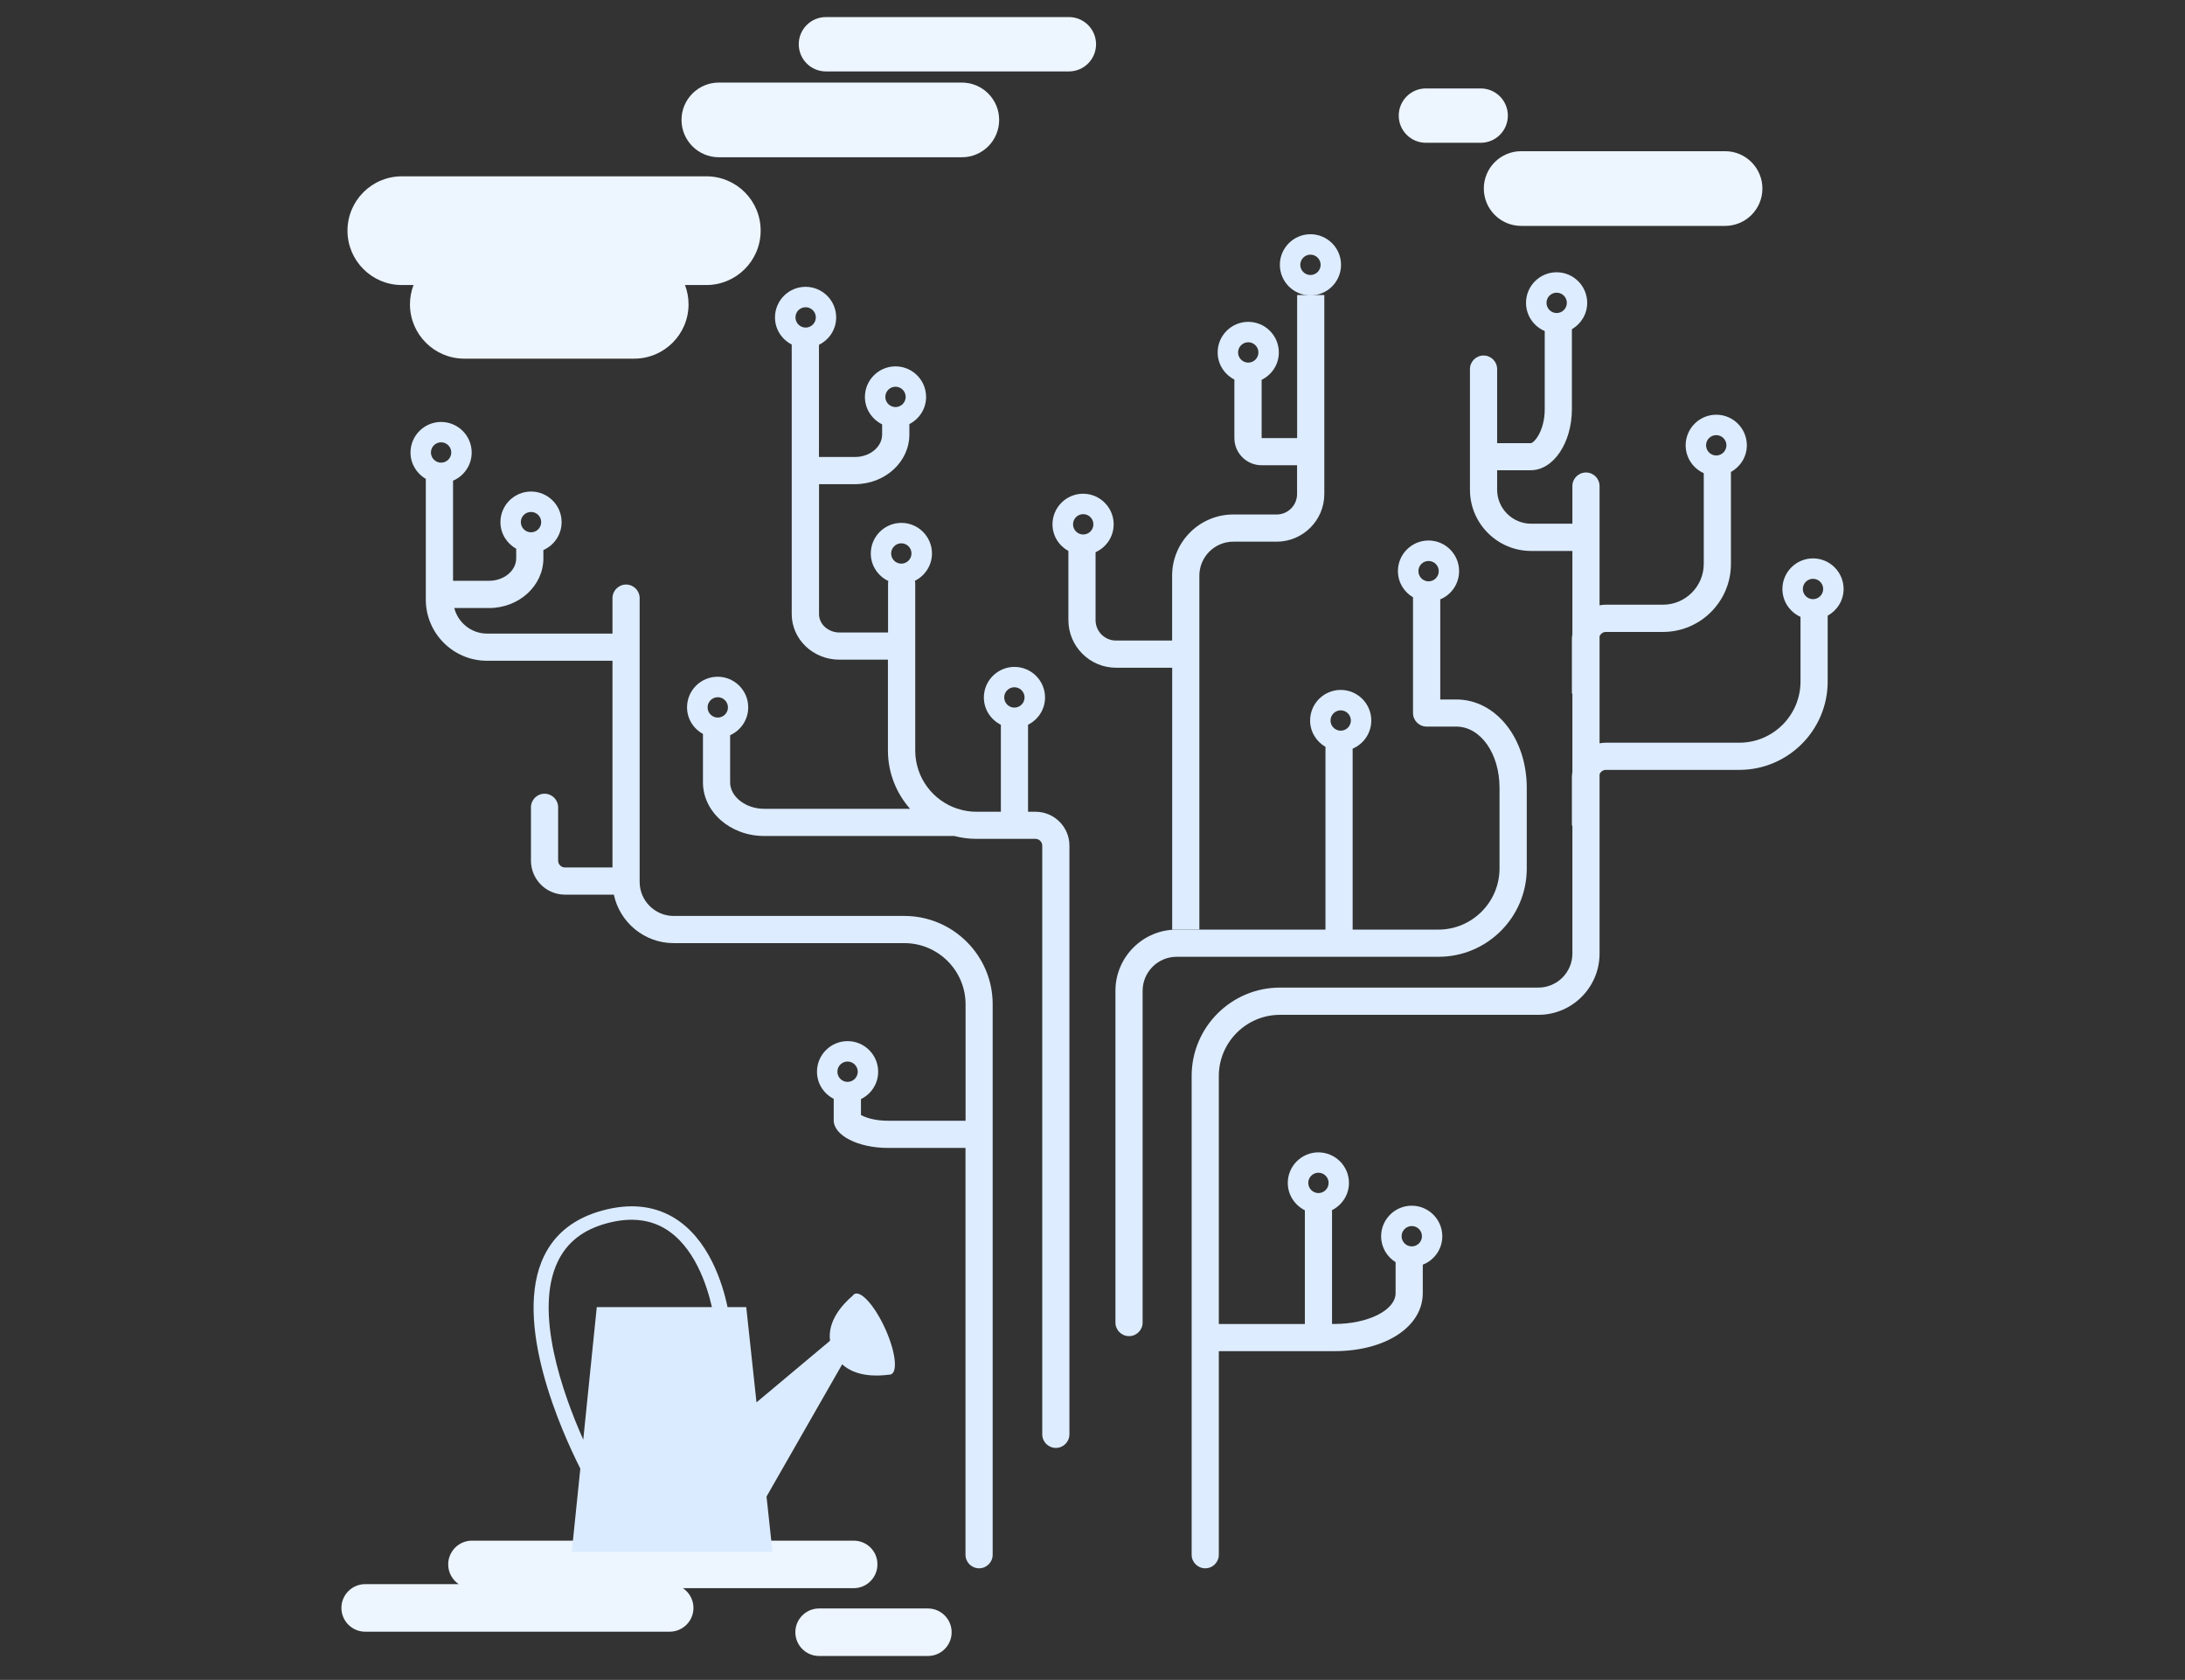 <?xml version="1.0" encoding="utf-8"?>
<svg version="1.1" 
    xmlns="http://www.w3.org/2000/svg" 
    xmlns:xlink="http://www.w3.org/1999/xlink" x="0px" y="0px" viewBox="0 0 320 246" style="enable-background:new 0 0 320 246;" xml:space="preserve">
    <rect x="0" y="0" width="320" height="246" fill="#333333" stroke="none"/>
    <g>
        <path d="M103.45,25.82h-44.6c-4.4,0-7.96,3.57-7.96,7.96c0,4.4,3.57,7.96,7.96,7.96h1.71
    c-0.33,0.88-0.52,1.83-0.52,2.82c0,4.4,3.57,7.96,7.96,7.96h24.88c4.4,0,7.96-3.57,7.96-7.96c0-0.99-0.19-1.94-0.52-2.82h3.12
    c4.4,0,7.96-3.57,7.96-7.96C111.41,29.39,107.85,25.82,103.45,25.82z" fill="#EDF5FF" />
        <g>
            <path d="M140.86,23.03h-35.58c-3.02,0-5.47-2.45-5.47-5.47s2.45-5.47,5.47-5.47h35.58c3.02,0,5.47,2.45,5.47,5.47
        S143.89,23.03,140.86,23.03z" fill="#EDF5FF" />
        </g>
        <g>
            <path d="M252.64,33.08h-29.86c-3.02,0-5.47-2.45-5.47-5.47s2.45-5.47,5.47-5.47h29.86c3.02,0,5.47,2.45,5.47,5.47
        S255.67,33.08,252.64,33.08z" fill="#EDF5FF" />
        </g>
        <g>
            <path d="M156.54,10.46h-35.58c-2.2,0-3.98-1.78-3.98-3.98s1.78-3.98,3.98-3.98h35.58c2.2,0,3.98,1.78,3.98,3.98
        S158.74,10.46,156.54,10.46z" fill="#EDF5FF" />
        </g>
        <g>
            <path d="M216.85,20.91h-8.02c-2.2,0-3.98-1.78-3.98-3.98s1.78-3.98,3.98-3.98h8.02c2.2,0,3.98,1.78,3.98,3.98
        S219.05,20.91,216.85,20.91z" fill="#EDF5FF" />
        </g>
        <g>
            <path d="M191.92,43.26c-2.47,0-4.48-2.01-4.48-4.48s2.01-4.48,4.48-4.48c2.47,0,4.48,2.01,4.48,4.48
        S194.39,43.26,191.92,43.26z M191.92,37.29c-0.82,0-1.49,0.67-1.49,1.49s0.67,1.49,1.49,1.49c0.82,0,1.49-0.67,1.49-1.49
        S192.74,37.29,191.92,37.29z" fill="#DDECFF" />
        </g>
        <g>
            <path d="M132.45,134.13H98.66c-2.74,0-4.98-2.23-4.98-4.98V87.59c0-1.1-0.89-1.99-1.99-1.99
        c-1.1,0-1.99,0.89-1.99,1.99v5.19H71.33c-2.31,0-4.25-1.6-4.8-3.74h5.09c4.39,0,7.96-3.26,7.96-7.27v-1.22
        c1.57-0.7,2.67-2.26,2.67-4.09c0-2.47-2.01-4.48-4.48-4.48s-4.48,2.01-4.48,4.48c0,1.68,0.94,3.13,2.31,3.89v1.41
        c0,1.81-1.79,3.29-3.98,3.29h-5.27V70.39c1.6-0.68,2.73-2.27,2.73-4.12c0-2.47-2.01-4.48-4.48-4.48c-2.47,0-4.48,2.01-4.48,4.48
        c0,1.65,0.91,3.08,2.24,3.86V87.8c0,4.94,4.02,8.96,8.96,8.96H89.7v30.27h-6.96c-0.55,0-1-0.45-1-1v-7.81
        c0-1.1-0.89-1.99-1.99-1.99c-1.1,0-1.99,0.89-1.99,1.99v7.81c0,2.74,2.23,4.98,4.98,4.98h7.16c0.86,4.05,4.46,7.1,8.76,7.1h33.79
        c4.94,0,8.96,4.02,8.96,8.96v17.05h-11.34c-2.07,0-3.38-0.51-3.98-0.84v-2.33c1.49-0.73,2.52-2.24,2.52-4.01
        c0-2.47-2.01-4.48-4.48-4.48c-2.47,0-4.48,2.01-4.48,4.48c0,1.74,1,3.23,2.45,3.97v3.14c0,2.23,3.57,4.05,7.96,4.05h11.34v59.57
        c0,1.1,0.89,1.99,1.99,1.99c1.1,0,1.99-0.89,1.99-1.99v-80.61C145.39,139.94,139.58,134.13,132.45,134.13z M77.77,74.97
        c0.82,0,1.49,0.67,1.49,1.49c0,0.82-0.67,1.49-1.49,1.49c-0.82,0-1.49-0.67-1.49-1.49C76.27,75.64,76.94,74.97,77.77,74.97z
         M64.6,64.77c0.82,0,1.49,0.67,1.49,1.49c0,0.82-0.67,1.49-1.49,1.49c-0.82,0-1.49-0.67-1.49-1.49
        C63.11,65.44,63.78,64.77,64.6,64.77z M124.13,155.45c0.82,0,1.49,0.67,1.49,1.49c0,0.82-0.67,1.49-1.49,1.49
        c-0.82,0-1.49-0.67-1.49-1.49C122.63,156.12,123.3,155.45,124.13,155.45z" fill="#DDECFF" />
            <path d="M270,86.25c0-2.47-2.01-4.48-4.48-4.48s-4.48,2.01-4.48,4.48c0,1.82,1.09,3.38,2.65,4.08v9.47
        c0,4.94-4.02,8.96-8.96,8.96h-19.54c-0.32,0-0.63,0.04-0.93,0.09V93.19c0.14-0.38,0.5-0.65,0.93-0.65h8.36
        c5.49,0,9.95-4.47,9.95-9.95V69.11c1.38-0.76,2.33-2.22,2.33-3.9c0-2.47-2.01-4.48-4.48-4.48s-4.48,2.01-4.48,4.48
        c0,1.82,1.09,3.38,2.65,4.08v13.29c0,3.29-2.68,5.97-5.97,5.97h-8.36c-0.32,0-0.63,0.04-0.93,0.09v-2.79v-6.17v-8.5
        c0-1.1-0.89-1.99-1.99-1.99c-1.1,0-1.99,0.89-1.99,1.99v5.51h-6.04c-2.74,0-4.98-2.23-4.98-4.98v-2.85h4.92
        c3.33,0,6.03-4.02,6.03-8.96V48.21c1.33-0.78,2.24-2.21,2.24-3.86c0-2.47-2.01-4.48-4.48-4.48s-4.48,2.01-4.48,4.48
        c0,1.85,1.13,3.44,2.74,4.13v11.44c0,3.16-1.53,4.94-2.05,4.98h-4.92V54.05c0-1.1-0.89-1.99-1.99-1.99c-1.1,0-1.99,0.89-1.99,1.99
        v17.67c0,4.94,4.02,8.96,8.96,8.96h6.04v5.18v6.99c-0.03,0.23-0.07,0.45-0.07,0.68v8.03h0.07v11.5c-0.03,0.22-0.07,0.44-0.07,0.67
        v7.17h0.07v18.74c0,2.74-2.23,4.98-4.98,4.98h-37.84c-7.13,0-12.94,5.8-12.94,12.94v70.11c0,1.1,0.89,1.99,1.99,1.99
        c1.1,0,1.99-0.89,1.99-1.99v-29.81h16.93c7.5,0,12.94-3.58,12.94-8.5v-4.16c1.67-0.65,2.86-2.27,2.86-4.16
        c0-2.47-2.01-4.48-4.48-4.48s-4.48,2.01-4.48,4.48c0,1.6,0.85,3,2.12,3.79c0,0,0,0.01,0,0.01v4.52c0,2.49-4.02,4.52-8.96,4.52
        h-0.35v-16.67c1.46-0.74,2.48-2.24,2.48-3.98c0-2.47-2.01-4.48-4.48-4.48s-4.48,2.01-4.48,4.48c0,1.76,1.03,3.26,2.5,4v16.66
        h-12.6v-36.32c0-4.94,4.02-8.96,8.96-8.96h37.84c4.94,0,8.96-4.02,8.96-8.96V113.4c0.14-0.38,0.5-0.66,0.93-0.66h19.54
        c7.13,0,12.94-5.8,12.94-12.94v-9.64C269.05,89.39,270,87.94,270,86.25z M251.35,63.72c0.82,0,1.49,0.67,1.49,1.49
        c0,0.82-0.67,1.49-1.49,1.49c-0.82,0-1.49-0.67-1.49-1.49C249.85,64.39,250.52,63.72,251.35,63.72z M227.98,42.86
        c0.82,0,1.49,0.67,1.49,1.49c0,0.82-0.67,1.49-1.49,1.49s-1.49-0.67-1.49-1.49C226.48,43.53,227.15,42.86,227.98,42.86z
         M206.76,179.54c0.82,0,1.49,0.67,1.49,1.49c0,0.82-0.67,1.49-1.49,1.49s-1.49-0.67-1.49-1.49
        C205.27,180.21,205.94,179.54,206.76,179.54z M193.09,171.73c0.82,0,1.49,0.67,1.49,1.49s-0.67,1.49-1.49,1.49
        c-0.82,0-1.49-0.67-1.49-1.49S192.27,171.73,193.09,171.73z M265.52,84.76c0.82,0,1.49,0.67,1.49,1.49c0,0.82-0.67,1.49-1.49,1.49
        s-1.49-0.67-1.49-1.49C264.03,85.43,264.7,84.76,265.52,84.76z" fill="#DDECFF" />
            <path d="M223.6,127.18v-11.81c0-7.26-4.53-12.94-10.32-12.94h-2.35V87.77c1.62-0.67,2.76-2.27,2.76-4.14
        c0-2.47-2.01-4.48-4.48-4.48c-2.47,0-4.48,2.01-4.48,4.48c0,1.64,0.89,3.06,2.21,3.84v16.94c0,1.1,0.89,1.99,1.99,1.99h4.34
        c3.55,0,6.34,3.93,6.34,8.96v11.81c0,4.94-4.02,8.96-8.96,8.96H198.1v-26.5c1.6-0.68,2.73-2.27,2.73-4.12
        c0-2.47-2.01-4.48-4.48-4.48s-4.48,2.01-4.48,4.48c0,1.65,0.91,3.08,2.25,3.86v26.76h-21.8c-4.94,0-8.96,4.02-8.96,8.96v48.58
        c0,1.1,0.89,1.99,1.99,1.99c1.1,0,1.99-0.89,1.99-1.99v-48.58c0-2.74,2.23-4.98,4.98-4.98h38.34
        C217.8,140.12,223.6,134.31,223.6,127.18z M209.22,82.15c0.82,0,1.49,0.67,1.49,1.49c0,0.82-0.67,1.49-1.49,1.49
        c-0.82,0-1.49-0.67-1.49-1.49C207.72,82.82,208.39,82.15,209.22,82.15z M196.35,104.02c0.82,0,1.49,0.67,1.49,1.49
        c0,0.82-0.67,1.49-1.49,1.49c-0.82,0-1.49-0.67-1.49-1.49C194.86,104.69,195.53,104.02,196.35,104.02z" fill="#DDECFF" />
            <path d="M171.67,97.79v38.34h3.98V84.3c0-2.74,2.23-4.98,4.98-4.98h6.35c3.84,0,6.97-3.13,6.97-6.97V43.2h-3.98v20.95
        h-5.2v-8.53c1.49-0.73,2.52-2.24,2.52-4.01c0-2.47-2.01-4.48-4.48-4.48s-4.48,2.01-4.48,4.48c0,1.74,1,3.23,2.45,3.97v8.57
        c0,2.2,1.79,3.98,3.98,3.98h5.2v4.22c0,1.65-1.34,2.99-2.99,2.99h-6.35c-4.94,0-8.96,4.02-8.96,8.96v9.5h-8.22
        c-1.65,0-2.99-1.34-2.99-2.99v-9.95c1.56-0.7,2.65-2.26,2.65-4.08c0-2.47-2.01-4.48-4.48-4.48c-2.47,0-4.48,2.01-4.48,4.48
        c0,1.69,0.95,3.14,2.33,3.9v10.13c0,3.84,3.13,6.97,6.97,6.97H171.67z M182.81,50.12c0.82,0,1.49,0.67,1.49,1.49
        c0,0.82-0.67,1.49-1.49,1.49c-0.82,0-1.49-0.67-1.49-1.49C181.32,50.79,181.99,50.12,182.81,50.12z M158.64,75.29
        c0.82,0,1.49,0.67,1.49,1.49c0,0.82-0.67,1.49-1.49,1.49c-0.82,0-1.49-0.67-1.49-1.49C157.15,75.96,157.82,75.29,158.64,75.29z" fill="#DDECFF" />
            <path d="M151.65,118.87h-1.09v-12.74c1.47-0.74,2.49-2.24,2.49-3.99c0-2.47-2.01-4.48-4.48-4.48s-4.48,2.01-4.48,4.48
        c0,1.75,1.02,3.26,2.49,3.99v12.74h-3.58c-0.89,0-1.75-0.13-2.56-0.38v-0.04h-0.15c-3.62-1.15-6.25-4.54-6.25-8.54V85.48
        c0-0.15-0.02-0.29-0.05-0.43c1.47-0.73,2.5-2.24,2.5-4c0-2.47-2.01-4.48-4.48-4.48s-4.48,2.01-4.48,4.48
        c0,1.78,1.05,3.31,2.57,4.03c-0.03,0.13-0.04,0.26-0.04,0.39v7.15h-7.12c-1.65,0-2.99-1.21-2.99-2.69V70.9h5.27
        c4.39,0,7.96-3.26,7.96-7.27V62.1c1.45-0.74,2.45-2.24,2.45-3.97c0-2.47-2.01-4.48-4.48-4.48s-4.48,2.01-4.48,4.48
        c0,1.77,1.04,3.28,2.52,4.01v1.49c0,1.81-1.79,3.29-3.98,3.29h-5.27V50.49c1.49-0.73,2.52-2.24,2.52-4.01
        c0-2.47-2.01-4.48-4.48-4.48c-2.47,0-4.48,2.01-4.48,4.48c0,1.74,1,3.23,2.45,3.97v39.48c0,3.68,3.13,6.67,6.97,6.67h7.12v13.3
        c0,3.27,1.23,6.26,3.24,8.54h-21.37c-2.7,0-4.98-1.77-4.98-3.87v-6.91c1.56-0.7,2.65-2.26,2.65-4.08c0-2.47-2.01-4.48-4.48-4.48
        c-2.47,0-4.48,2.01-4.48,4.48c0,1.69,0.95,3.14,2.33,3.9v7.09c0,4.33,4.02,7.85,8.96,7.85h27.85c1.03,0.27,2.1,0.42,3.22,0.42
        h8.66c0.55,0,1,0.45,1,1v86.2c0,1.1,0.89,1.99,1.99,1.99c1.1,0,1.99-0.89,1.99-1.99v-86.2
        C156.63,121.1,154.39,118.87,151.65,118.87z M148.56,100.64c0.82,0,1.49,0.67,1.49,1.49c0,0.82-0.67,1.49-1.49,1.49
        s-1.49-0.67-1.49-1.49C147.07,101.31,147.74,100.64,148.56,100.64z M131.15,56.63c0.82,0,1.49,0.67,1.49,1.49
        c0,0.82-0.67,1.49-1.49,1.49c-0.82,0-1.49-0.67-1.49-1.49C129.66,57.3,130.33,56.63,131.15,56.63z M117.99,44.99
        c0.82,0,1.49,0.67,1.49,1.49c0,0.82-0.67,1.49-1.49,1.49c-0.82,0-1.49-0.67-1.49-1.49C116.49,45.66,117.16,44.99,117.99,44.99z
         M132,79.56c0.82,0,1.49,0.67,1.49,1.49s-0.67,1.49-1.49,1.49s-1.49-0.67-1.49-1.49S131.18,79.56,132,79.56z M105.12,102.1
        c0.82,0,1.49,0.67,1.49,1.49s-0.67,1.49-1.49,1.49c-0.82,0-1.49-0.67-1.49-1.49S104.3,102.1,105.12,102.1z" fill="#DDECFF" />
        </g>
        <path d="M125.03,225.61H69.12c-1.92,0-3.48,1.56-3.48,3.48c0,1.2,0.61,2.26,1.54,2.89H53.48
    c-1.92,0-3.48,1.56-3.48,3.48c0,1.92,1.56,3.48,3.48,3.48h44.6c1.92,0,3.48-1.56,3.48-3.48c0-1.2-0.61-2.26-1.54-2.89h25
    c1.92,0,3.48-1.56,3.48-3.48C128.52,227.17,126.96,225.61,125.03,225.61z" fill="#EDF5FF" />
        <g>
            <path d="M135.89,242.5h-15.93c-1.92,0-3.48-1.56-3.48-3.48c0-1.92,1.56-3.48,3.48-3.48h15.93
        c1.92,0,3.48,1.56,3.48,3.48C139.38,240.94,137.82,242.5,135.89,242.5z" fill="#EDF5FF" />
        </g>
        <g>
            <path d="M81.72,184.68c1.36-2.79,3.68-4.59,7.1-5.53c3.28-0.9,6.14-0.65,8.49,0.72c4.38,2.56,6.24,8.39,6.95,11.54
        H87.4l-1.98,19.41C82.38,203.99,78.14,192,81.72,184.68 M129.76,194.84c-1.43-3.27-3.43-5.69-4.49-5.4
        c-0.15,0.04-0.28,0.14-0.37,0.28c-1.62,1.38-3.71,3.76-3.34,6.62l-10.77,9.02l-1.5-13.95h-2.74c-0.69-3.33-2.71-10.09-7.99-13.17
        c-2.94-1.72-6.44-2.05-10.39-0.96c-4.02,1.1-6.87,3.33-8.48,6.63c-4.7,9.63,2.56,25.72,5.3,31.15l-1.25,12.18h29.39l-0.87-8.09
        l11.08-19.36c1.96,1.78,4.89,1.78,6.89,1.51c0.07,0,0.14,0,0.2-0.02C131.49,200.99,131.19,198.11,129.76,194.84" fill="#DBEBFF" />
        </g>
    </g>
</svg>
